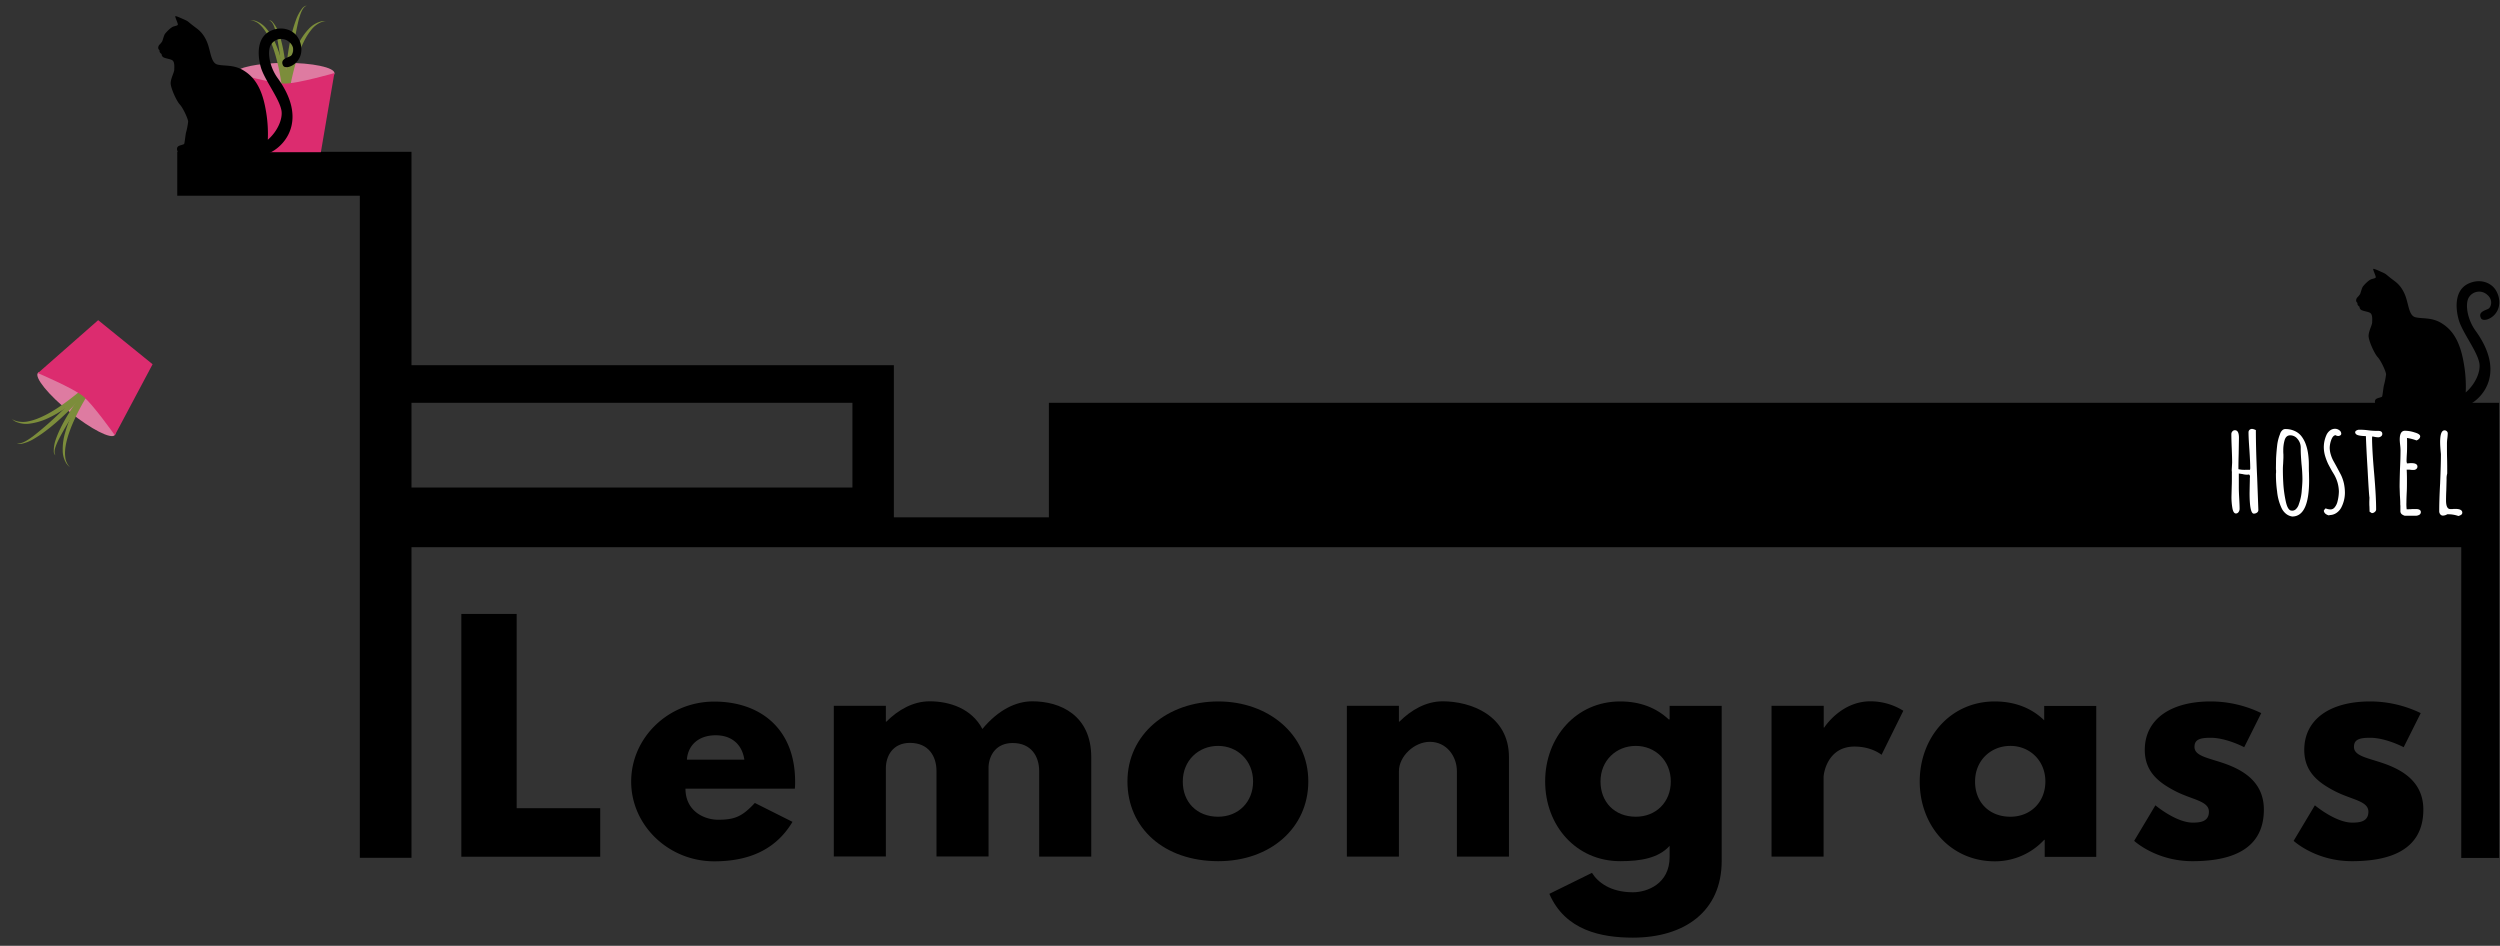 <svg xmlns="http://www.w3.org/2000/svg" xmlns:xlink="http://www.w3.org/1999/xlink" width="1771" height="670" viewBox="0 0 1771 670">
  <rect x="0" y="0" width="1771" height="670" fill="#333333" stroke="none"/>
  <defs>
    <clipPath id="clip-Web_1920_1">
      <rect width="1771" height="670"/>
    </clipPath>
  </defs>
  <g id="Web_1920_1" data-name="Web 1920 – 1" clip-path="url(#clip-Web_1920_1)">
    <g id="Group_1" data-name="Group 1" transform="translate(0 -207)">
      <g id="logo" transform="translate(0 204.392)">
        <g id="Web_1920_3" transform="translate(-21.03 -1.042)">
          <g id="Path_1" transform="translate(146.6 111.176)">
            <path id="Path_267" data-name="Path 267" d="M764.062,298.124v81.108H654.245V271.46H312.532V120.3H146.6v31.124H275.927v469h36.605v-220H1764.58v220.1h26.85v-322.4ZM624.887,358.143H312.532V298.124H624.887Z" transform="translate(-146.6 -120.3)"/>
          </g>
          <g id="Group_7" data-name="Group 7" transform="translate(177.411 -8.335)">
            <g id="Path_2" transform="translate(10.533 56.518)">
              <path id="Path_268" data-name="Path 268" d="M261.152,59.84c0,4.088-15.7,7.34-35.026,7.433S191.1,64.02,191.1,59.932s15.7-7.34,35.026-7.433S261.152,55.752,261.152,59.84Z" transform="translate(-191.1 -52.498)" fill="#de7ba1"/>
            </g>
            <g id="Group_1-2" data-name="Group_1" transform="matrix(-0.656, -0.755, 0.755, -0.656, 45.715, 97.02)">
              <g id="Group_6">
                <g id="Group_5">
                  <g id="Group_1-2-2" data-name="Group_1-2" transform="translate(0.018 0.088)">
                    <g id="Path_3">
                      <path id="Path_269" data-name="Path 269" d="M0,0S1.022.743,2.694,2.044C4.367,3.438,6.782,5.389,9.569,7.9A119.919,119.919,0,0,1,27.408,28.8a85.512,85.512,0,0,1,7.061,13.193,44.119,44.119,0,0,1,3.345,12.914,18.068,18.068,0,0,1-1.579,9.662,7.914,7.914,0,0,1-1.579,2.323l-.65.743.557-.836a11.4,11.4,0,0,0,1.115-2.416,17.882,17.882,0,0,0,.372-9.1C34.75,47.85,30.2,38.931,24.808,30.756A193.95,193.95,0,0,0,8.269,9.291C5.853,6.5,3.809,4.181,2.323,2.6.836.929,0,0,0,0Z" fill="#7c8d3b"/>
                    </g>
                  </g>
                  <g id="Group_2" transform="translate(0 0.049)">
                    <g id="Path_4">
                      <path id="Path_270" data-name="Path 270" d="M0,0S1.022.743,2.694,2.044c1.765,1.3,4.274,3.066,7.247,5.2s6.5,4.552,10.406,7.061c3.9,2.416,8.083,5.017,12.357,7.247,8.547,4.552,17.745,8.362,25.085,9.1a22.642,22.642,0,0,0,5.017,0,11.055,11.055,0,0,0,3.809-1.022,11.843,11.843,0,0,0,2.323-1.394l.743-.65-.65.743A12.686,12.686,0,0,1,66.893,30.1a17.533,17.533,0,0,1-9.384,2.23A41.123,41.123,0,0,1,44.6,30.009a75.69,75.69,0,0,1-13.564-5.853A120.106,120.106,0,0,1,8.733,8.547C5.946,6.132,3.809,3.9,2.23,2.323.836.929,0,0,0,0Z" fill="#7c8d3b"/>
                    </g>
                  </g>
                  <g id="Group_3" transform="translate(0.034 0.024)">
                    <g id="Path_5">
                      <path id="Path_271" data-name="Path 271" d="M0,0S4.274,3.159,10.22,8.269c2.973,2.6,6.411,5.667,9.941,9.1s7.247,7.247,10.777,11.149C38,36.327,44.5,44.781,48.312,51.842a29.083,29.083,0,0,1,3.53,9.2,5.133,5.133,0,0,1-.279,2.88,6.521,6.521,0,0,1-.557.836,2.783,2.783,0,0,0,.372-.929,5.332,5.332,0,0,0-.186-2.694c-.557-2.23-2.323-5.11-4.46-8.269a232.911,232.911,0,0,0-18.3-22.112c-6.968-7.8-14.215-15.33-19.6-21.09-2.694-2.88-4.924-5.3-6.5-6.968A30.958,30.958,0,0,1,0,0Z" fill="#7c8d3b"/>
                    </g>
                  </g>
                  <g id="Group_4" transform="translate(0.044)">
                    <g id="Path_6">
                      <path id="Path_272" data-name="Path 272" d="M0,0S.929.65,2.508,1.858s3.9,2.88,6.689,4.924c5.482,4.088,12.728,9.662,20.161,14.958a190.581,190.581,0,0,0,21,13.564c3.066,1.579,5.667,2.694,7.618,2.88a5.012,5.012,0,0,0,2.323-.279,2.023,2.023,0,0,0,.743-.465l-.65.65a3.813,3.813,0,0,1-2.416.65,24.141,24.141,0,0,1-8.455-1.765c-6.6-2.508-14.586-7.247-22.112-12.542-3.716-2.694-7.34-5.482-10.684-8.269-3.252-2.787-6.318-5.482-8.733-7.8C2.973,3.53,0,0,0,0Z" fill="#7c8d3b"/>
                    </g>
                  </g>
                </g>
              </g>
            </g>
            <g id="Path_3-2" transform="translate(10.44 63.767)">
              <path id="Path_273" data-name="Path 273" d="M251.483,116.323H201.87L191,60.393s26.014,7.34,35.026,7.34S261.052,60.3,261.052,60.3Z" transform="translate(-191 -60.3)" fill="#dc2c6f"/>
            </g>
          </g>
          <g id="Group_8" data-name="Group 8" transform="translate(347.837 438.581)">
            <path id="Path_274" data-name="Path 274" d="M402.407,610.3h59.182v34.376H363.2V472.7h39.207Z" transform="translate(-363.2 -472.7)"/>
            <path id="Path_275" data-name="Path 275" d="M531.164,601.1c0,16.445,13.75,22.112,23.134,22.112,11.892,0,17.095-2.323,26.014-11.892l26.664,13.38C594.9,644.954,575.3,652.665,551.51,652.665c-32.332,0-58.81-25.457-58.81-56.488,0-31.217,26.479-56.673,58.81-56.673,32.518,0,57.324,19.139,57.324,56.673a43.622,43.622,0,0,1-.186,5.017H531.164Zm41.715-20.44c-1.672-11.242-9.384-17.281-20.254-17.281-12.728,0-19.789,7.525-20.44,17.281Z" transform="translate(-372.385 -477.438)"/>
            <path id="Path_276" data-name="Path 276" d="M647.2,542.459h36.884V553.7h.372c8.362-8.362,18.953-14.4,30.659-14.4,14.215,0,29.823,5.2,37.349,19.6,11.242-13.564,23.784-19.6,35.4-19.6,19.6,0,41.715,9.755,41.715,39.578V649.3H792.693V588.82c0-10.591-5.667-19.975-18.767-19.975-11.706,0-16.63,8.547-17.095,16.63v63.734H719.946V588.727c0-10.591-5.667-19.975-18.767-19.975-12.264,0-17.095,9.384-17.095,17.931V649.21H647.2Z" transform="translate(-383.343 -477.424)"/>
            <path id="Path_277" data-name="Path 277" d="M935.485,539.4c35.4,0,63.734,23.32,63.734,56.673,0,32.889-26.85,56.488-63.734,56.488-38.557,0-64.385-23.505-64.385-56.488C871.1,562.72,899.437,539.4,935.485,539.4Zm-.186,81.665c14.4,0,24.806-10.406,24.806-24.992,0-14.772-11.056-25.178-24.806-25.178-13.936,0-24.992,10.406-24.992,25.178-.093,14.587,9.941,24.992,24.993,24.992Z" transform="translate(-399.224 -477.431)"/>
            <path id="Path_278" data-name="Path 278" d="M1038.4,542.459h36.884V553.7h.372c8.362-8.362,18.953-14.4,30.659-14.4,19.6,0,46.918,9.755,46.918,39.578V649.3h-36.884V588.82c0-10.591-7.34-20.811-19.139-20.811-11.056,0-21.926,10.22-21.926,20.811V649.3H1038.4Z" transform="translate(-411.09 -477.424)"/>
            <path id="Path_279" data-name="Path 279" d="M1222.768,660.83c4,6.5,12.914,13.75,28.987,13.75,10.22,0,26.014-6.039,26.014-24.992v-7.9c-7.9,8.733-20.44,10.87-35.026,10.87-31.217,0-53.143-25.178-53.143-56.488s21.926-56.673,53.143-56.673c14.215,0,25.642,4.552,34.376,12.728h.65v-9.569h36.884V652.375c0,35.862-26.479,54.351-62.9,54.351-22.3,0-47.94-5.017-59.182-31.031Zm31.031-39.764c14.4,0,24.806-10.406,24.806-24.992,0-14.772-11.056-25.178-24.806-25.178-13.936,0-24.992,10.406-24.992,25.178,0,14.586,9.941,24.991,24.993,24.991Z" transform="translate(-421.815 -477.431)"/>
            <path id="Path_280" data-name="Path 280" d="M1362.293,542.459h36.884v15.423h.372s11.706-18.581,32.7-18.581a44.1,44.1,0,0,1,23.32,6.689l-15.423,31.217s-6.875-5.853-19.139-5.853c-19.139,0-21.926,18.953-21.926,21.647v56.3H1362.2V542.459Z" transform="translate(-434.057 -477.424)"/>
            <path id="Path_281" data-name="Path 281" d="M1528.343,539.4c14.4,0,26.293,4.831,35.026,13.379v-10.22h36.884V649.5H1563.74V637.417h-.372a47.438,47.438,0,0,1-35.026,15.237c-31.217,0-53.143-25.178-53.143-56.488S1497.033,539.4,1528.343,539.4Zm11.056,81.665c14.4,0,24.806-10.406,24.806-24.992,0-14.772-11.056-25.178-24.806-25.178-13.936,0-24.992,10.406-24.992,25.178-.093,14.587,9.941,24.992,24.993,24.992Z" transform="translate(-442.071 -477.431)"/>
            <path id="Path_282" data-name="Path 282" d="M1728.727,547.669l-12.078,24.156s-12.542-6.689-23.784-6.689c-8.083,0-11.428,1.487-11.428,6.5,0,5.667,7.526,7.34,16.63,10.22,14.215,4.367,32.517,12.264,32.517,34.19,0,31.5-28.8,36.513-50.634,36.513-25.828,0-41.251-14.4-41.251-14.4l15.051-25.178s14.586,12.264,26.479,12.264c5.2,0,11.428-.65,11.428-7.711,0-7.711-11.706-8.362-23.784-14.586-10.87-5.667-21.647-13.1-21.647-29.173,0-21.926,18.581-34.376,46.639-34.376A82.3,82.3,0,0,1,1728.727,547.669Z" transform="translate(-453.668 -477.431)"/>
            <path id="Path_283" data-name="Path 283" d="M1850.327,547.669l-12.078,24.156s-12.542-6.689-23.784-6.689c-8.083,0-11.428,1.487-11.428,6.5,0,5.667,7.526,7.34,16.63,10.22,14.215,4.367,32.518,12.264,32.518,34.19,0,31.5-28.8,36.513-50.634,36.513-25.828,0-41.251-14.4-41.251-14.4l15.051-25.178s14.586,12.264,26.479,12.264c5.2,0,11.428-.65,11.428-7.711,0-7.711-11.706-8.362-23.784-14.586-10.87-5.667-21.647-13.1-21.647-29.173,0-21.926,18.582-34.376,46.639-34.376a82.3,82.3,0,0,1,35.861,8.27Z" transform="translate(-462.293 -477.431)"/>
          </g>
          <g id="Group_9" data-name="Group 9" transform="translate(1601.713 307.396)">
            <path id="Path_284" data-name="Path 284" d="M1725.714,376.939l.093-5.11.093-4.088v-1.208a9.046,9.046,0,0,0,.093-1.672.847.847,0,0,0-.279-.465.849.849,0,0,1-.279-.465v-.093a5.523,5.523,0,0,1-1.579.186,12.192,12.192,0,0,1-2.88-.372c-.372-.093-1.3-.186-2.88-.465V373.5c0,1.579.093,3.995.279,7.34.186,3.252.279,5.76.279,7.34a3.851,3.851,0,0,1-.743,2.323,2.259,2.259,0,0,1-1.858,1.022c-1.115,0-1.951-1.115-2.416-3.345a44.637,44.637,0,0,1-.743-8.826l.186-7.247c.093-2.044.093-4.181.093-6.411V363a8.621,8.621,0,0,0-.093-1.858v-.465l.279-5.2c0-2.23-.093-5.667-.279-10.127s-.279-7.8-.279-10.127a2.764,2.764,0,0,1,.743-1.858,2.288,2.288,0,0,1,1.765-.836c1.951,0,2.88,1.765,2.88,5.389L1718,348.974c-.093,3.345-.186,7.061-.186,11.149a18.355,18.355,0,0,0,4.831.465h3.345a4.662,4.662,0,0,0,.186-1.115c0-2.88-.186-7.061-.557-12.728-.372-5.2-.65-9.477-.65-12.821a2.326,2.326,0,0,1,.743-1.672,2.531,2.531,0,0,1,1.858-.65,6.185,6.185,0,0,1,1.765.465l.836.372c0,8.455.279,19.789.929,33.911l.836,22.576a2.224,2.224,0,0,1-.929,1.951,3.782,3.782,0,0,1-2.23.743C1726.736,391.711,1725.714,386.787,1725.714,376.939Z" transform="translate(-1712.8 -331.507)" fill="#fff"/>
            <path id="Path_285" data-name="Path 285" d="M1754.14,391.9a11.61,11.61,0,0,1-3.252-4,35.781,35.781,0,0,1-3.252-11.892,86.8,86.8,0,0,1-.836-11.706,9.581,9.581,0,0,1,.093-1.765v-1.579c0-.279,0-.465-.093-.465v-1.579l.093-6.225c.093-1.951.279-4.924.743-9.1a30.823,30.823,0,0,1,2.044-8.269,5.762,5.762,0,0,1,1.579-2.694,3.019,3.019,0,0,1,2.23-.929,15.477,15.477,0,0,1,6.411,1.3,12.527,12.527,0,0,1,4.831,3.623,20.566,20.566,0,0,1,3.066,5.482,31.879,31.879,0,0,1,1.765,6.968,53.926,53.926,0,0,1,.557,7.99v.743c0,1.858,0,3.53.093,5.017l.093,5.11c0,17.188-4,25.735-11.985,25.735a9.208,9.208,0,0,1-4.18-1.77Zm6.875-3.53a7.729,7.729,0,0,0,2.044-3.53,33.763,33.763,0,0,0,2.044-9.848c.279-3.066.465-5.667.465-7.9a102.531,102.531,0,0,0-.65-10.591q-.558-6.829-.557-10.313v-1.579a9.332,9.332,0,0,0-2.323-5.946,6.507,6.507,0,0,0-5.11-2.509c-2.044,0-3.345,1.208-4,3.53a25.237,25.237,0,0,0-.929,7.154,27.062,27.062,0,0,0,.093,2.88v2.416l-.186,4.088c-.093,1.208-.186,2.6-.186,4.088,0,3.252.093,6.411.279,9.569a84.328,84.328,0,0,0,1.765,13.007c.929,4.367,2.323,6.6,4.181,6.6a3.557,3.557,0,0,0,3.07-1.113Z" transform="translate(-1715.211 -331.514)" fill="#fff"/>
            <path id="Path_286" data-name="Path 286" d="M1784.6,391.8a3.294,3.294,0,0,1-1.3-2.323l1.022-1.487a4.972,4.972,0,0,1,1.672.372,11.349,11.349,0,0,0,2.044.279,3.738,3.738,0,0,0,2.88-1.394,10.059,10.059,0,0,0,1.951-3.716,30.851,30.851,0,0,0,1.115-7.711,25.1,25.1,0,0,0-3.716-12.45l-1.022-1.672c-1.115-1.951-2.044-3.716-2.88-5.3a40.148,40.148,0,0,1-1.951-5.017,22.749,22.749,0,0,1-1.115-6.968,21.387,21.387,0,0,1,1.765-8.269,8.378,8.378,0,0,1,2.508-3.345,6.029,6.029,0,0,1,3.716-1.3,5,5,0,0,1,2.973,1.022,2.914,2.914,0,0,1,1.394,2.416,1.26,1.26,0,0,1-.65,1.208,2.571,2.571,0,0,1-1.486.465,3.349,3.349,0,0,1-1.858-.557c-1.3.093-2.323,1.208-3.159,3.53a18.168,18.168,0,0,0-1.022,5.2,16.924,16.924,0,0,0,.836,5.2,22.08,22.08,0,0,0,2.044,4.738l1.951,3.53,3.159,5.946a28.673,28.673,0,0,1,2.044,5.853,32.789,32.789,0,0,1,.743,6.689,22.9,22.9,0,0,1-2.508,10.406,10.491,10.491,0,0,1-3.531,3.995,8.611,8.611,0,0,1-5.017,1.487v.279a6,6,0,0,1-2.6-1.106Z" transform="translate(-1717.8 -331.5)" fill="#fff"/>
            <path id="Path_287" data-name="Path 287" d="M1817.42,390.267l-.093-3.53c-.093-1.022-.093-2.137-.093-3.438l.093-3.066c-.186-.65-.65-7.154-1.3-19.6-.743-12.357-1.115-20.347-1.208-23.877-3.438-.093-5.667-.465-6.6-1.115a2.069,2.069,0,0,1-1.022-1.579,1.545,1.545,0,0,1,.929-1.3,3.9,3.9,0,0,1,1.951-.557,50.927,50.927,0,0,1,6.039.372,50.337,50.337,0,0,0,6.039.465h1.487c1.858,0,2.787.743,2.787,2.137a2.012,2.012,0,0,1-.929,1.765,3.166,3.166,0,0,1-2.044.65,13.817,13.817,0,0,1-2.323-.279l-1.765-.372-.093.465-.093.465c0,5.3.464,13.75,1.486,25.364q1.394,16.3,1.394,25.364a2.285,2.285,0,0,1-.929,1.858,3.1,3.1,0,0,1-2.137.836Z" transform="translate(-1719.495 -331.55)" fill="#fff"/>
            <path id="Path_288" data-name="Path 288" d="M1842.679,392.182a2.894,2.894,0,0,1-1.022-1.951v-4.088a11.86,11.86,0,0,1-.093-1.858c0-1.208-.093-3.159-.279-5.76l-.186-5.76c0-2.88.093-7.247.279-13.007.279-5.2.372-9.569.372-13.007a36.558,36.558,0,0,0-.279-3.716c-.186-1.765-.279-2.973-.279-3.716,0-4.274,1.208-6.318,3.716-6.318a22.816,22.816,0,0,1,6.875,1.208q3.9,1.115,3.9,2.787a2.693,2.693,0,0,1-.743,1.672,5.367,5.367,0,0,1-1.858,1.208,31.909,31.909,0,0,0-6.782-1.765c.093.929.093,2.137.093,3.809,0,2.416,0,4.552-.093,6.411q-.279,4.32-.279,6.411l.279,1.394,1.394-.093a10.115,10.115,0,0,1,1.765-.093c2.88,0,4.274.836,4.274,2.509a2.11,2.11,0,0,1-.836,1.672,3,3,0,0,1-2.044.65,15.355,15.355,0,0,1-2.508-.186h-2.23c.093,1.579.186,3.809.186,6.782s0,5.667-.093,8.083c-.186,3.623-.279,6.318-.279,8.176a29.222,29.222,0,0,0,.186,5.017l2.973-.093c1.022-.093,2.23-.093,3.623-.093,2.23,0,3.438.743,3.438,2.137a2.183,2.183,0,0,1-1.115,1.951,5.041,5.041,0,0,1-2.694.65h-7.618A7.023,7.023,0,0,1,1842.679,392.182Z" transform="translate(-1721.9 -331.606)" fill="#fff"/>
            <path id="Path_289" data-name="Path 289" d="M1876.967,392.161a5.933,5.933,0,0,1-3.066.929,2.284,2.284,0,0,1-1.858-.929,3.454,3.454,0,0,1-.743-2.044c0-5.017.186-11.706.65-19.975.372-8.919.557-15.516.557-19.975v-.65c-.372-3.716-.557-6.6-.557-8.362,0-5.667,1.022-8.455,3.159-8.455a2.176,2.176,0,0,1,1.579.65,2.038,2.038,0,0,1,.65,1.579,32.535,32.535,0,0,1-.279,3.438,29.278,29.278,0,0,0-.279,3.438c0,3.995,0,7.618.093,10.777s.093,6.689.093,10.684a12.958,12.958,0,0,0-.465,3.716V368.1l-.186,7.061c-.093,2.044-.186,4.46-.186,7.154,0,4.088,1.022,6.132,2.973,6.132h1.672a13.128,13.128,0,0,1,2.044-.093c3.252,0,4.831.929,4.831,2.694a1.785,1.785,0,0,1-.836,1.487,6.2,6.2,0,0,1-1.951.836,21.716,21.716,0,0,0-7.895-1.21Z" transform="translate(-1724.042 -331.585)" fill="#fff"/>
          </g>
        </g>
        <rect id="Rectangle_27" data-name="Rectangle 27" width="1770" height="681" fill="none"/>
      </g>
      <g id="Group_7-2" data-name="Group 7" transform="translate(49.274 571.533) rotate(-141)">
        <g id="Path_2-2" data-name="Path_2" transform="translate(10.533 56.518)">
          <path id="Path_268-2" data-name="Path 268" d="M261.152,59.84c0,4.088-15.7,7.34-35.026,7.433S191.1,64.02,191.1,59.932s15.7-7.34,35.026-7.433S261.152,55.752,261.152,59.84Z" transform="translate(-191.1 -52.498)" fill="#de7ba1"/>
        </g>
        <g id="Group_1-3" data-name="Group_1" transform="matrix(-0.656, -0.755, 0.755, -0.656, 45.715, 97.02)">
          <g id="Group_6-2" data-name="Group_6">
            <g id="Group_5-2" data-name="Group_5">
              <g id="Group_1-2-3" data-name="Group_1-2" transform="translate(0.018 0.088)">
                <g id="Path_3-2-2" data-name="Path_3">
                  <path id="Path_269-2" data-name="Path 269" d="M0,0S1.022.743,2.694,2.044C4.367,3.438,6.782,5.389,9.569,7.9A119.919,119.919,0,0,1,27.408,28.8a85.512,85.512,0,0,1,7.061,13.193,44.119,44.119,0,0,1,3.345,12.914,18.068,18.068,0,0,1-1.579,9.662,7.914,7.914,0,0,1-1.579,2.323l-.65.743.557-.836a11.4,11.4,0,0,0,1.115-2.416,17.882,17.882,0,0,0,.372-9.1c-1.3-7.433-5.85-16.352-11.242-24.527A193.946,193.946,0,0,0,8.269,9.291C5.853,6.5,3.809,4.181,2.323,2.6.836.929,0,0,0,0Z" fill="#7c8d3b"/>
                </g>
              </g>
              <g id="Group_2-2" data-name="Group_2" transform="translate(0 0.049)">
                <g id="Path_4-2" data-name="Path_4">
                  <path id="Path_270-2" data-name="Path 270" d="M0,0S1.022.743,2.694,2.044c1.765,1.3,4.274,3.066,7.247,5.2s6.5,4.552,10.406,7.061c3.9,2.416,8.083,5.017,12.357,7.247,8.547,4.552,17.745,8.362,25.085,9.1a22.642,22.642,0,0,0,5.017,0,11.055,11.055,0,0,0,3.809-1.022,11.843,11.843,0,0,0,2.323-1.394l.743-.65-.65.743A12.686,12.686,0,0,1,66.893,30.1a17.533,17.533,0,0,1-9.384,2.23A41.123,41.123,0,0,1,44.6,30.009a75.69,75.69,0,0,1-13.564-5.853A120.106,120.106,0,0,1,8.733,8.547C5.946,6.132,3.809,3.9,2.23,2.323.836.929,0,0,0,0Z" fill="#7c8d3b"/>
                </g>
              </g>
              <g id="Group_3-2" data-name="Group_3" transform="translate(0.034 0.024)">
                <g id="Path_5-2" data-name="Path_5">
                  <path id="Path_271-2" data-name="Path 271" d="M0,0S4.274,3.159,10.22,8.269c2.973,2.6,6.411,5.667,9.941,9.1s7.247,7.247,10.777,11.149C38,36.327,44.5,44.781,48.312,51.842a29.083,29.083,0,0,1,3.53,9.2,5.133,5.133,0,0,1-.279,2.88,6.521,6.521,0,0,1-.557.836,2.783,2.783,0,0,0,.372-.929,5.332,5.332,0,0,0-.186-2.694c-.557-2.23-2.323-5.11-4.46-8.269a232.909,232.909,0,0,0-18.3-22.112c-6.968-7.8-14.215-15.33-19.6-21.09-2.694-2.88-4.924-5.3-6.5-6.968A30.958,30.958,0,0,1,0,0Z" fill="#7c8d3b"/>
                </g>
              </g>
              <g id="Group_4-2" data-name="Group_4" transform="translate(0.044)">
                <g id="Path_6-2" data-name="Path_6">
                  <path id="Path_272-2" data-name="Path 272" d="M0,0S.929.65,2.508,1.858s3.9,2.88,6.689,4.924c5.482,4.088,12.728,9.662,20.161,14.958a190.581,190.581,0,0,0,21,13.564c3.066,1.579,5.667,2.694,7.618,2.88a5.012,5.012,0,0,0,2.323-.279,2.023,2.023,0,0,0,.743-.465l-.65.65a3.813,3.813,0,0,1-2.416.65,24.141,24.141,0,0,1-8.455-1.765c-6.6-2.508-14.586-7.247-22.112-12.542-3.716-2.694-7.34-5.482-10.684-8.269-3.252-2.787-6.318-5.482-8.733-7.8C2.973,3.53,0,0,0,0Z" fill="#7c8d3b"/>
                </g>
              </g>
            </g>
          </g>
        </g>
        <g id="Path_3-2-3" data-name="Path_3-2" transform="translate(10.44 63.767)">
          <path id="Path_273-2" data-name="Path 273" d="M251.483,116.323H201.87L191,60.393s26.014,7.34,35.026,7.34S261.052,60.3,261.052,60.3Z" transform="translate(-191 -60.3)" fill="#dc2c6f"/>
        </g>
      </g>
      <g id="_06" data-name="06" transform="translate(-32.84 19.576)">
        <g id="Objects" transform="translate(144.925 198.867)">
          <path id="Path_265" data-name="Path 265" d="M221.64,123.72c-3.283-5.125-11.044-8.251-19.24-4.423-9.687,4.524-9.374,16.781-6.879,25.629s12.86,21.817,14.58,30.471c1.187,5.971-2.628,14.971-9.618,21.009a95.113,95.113,0,0,0-1.664-22.282c-2.888-15.678-8.767-22.743-15.678-26.921s-13.482-2.854-18.337-4.088-4.716-9.923-7.565-16.408c-2.732-6.217-5.993-8.351-8.587-10.306s-3.559-2.824-4.757-3.791-8.2-3.752-8.7-3.713,8.974,3.558,8.7,3.713.464.387,0,0-8.671-4.332-8.942-3.713,2.1,5.415,1.786,6-.7.58-2.862,1.2-5.338,4.1-6.189,5.222-1.625,4.719-2.089,5.492a15.7,15.7,0,0,1-1.934,2.321,3.193,3.193,0,0,0-.812,2.011,2,2,0,0,0,.735,1.663c.348.271.039.967.387,1.586a3.818,3.818,0,0,0,1.16,1.2c.309.232-.193.774.89,2.011s5.9,1.457,7.194,2.8,1.031,4.642.98,6.447-2.321,5.776-2.527,9.18,4.126,12.893,6.5,15.42,5.931,10.417,5.879,12.171a51.5,51.5,0,0,1-1.5,7.684c-.516,2.063-.929,7.633-1.393,8.1s-3.3.928-4.229,1.7-1.083,2.321-.1,4.023a3.008,3.008,0,0,0,2.888,1.444,5.1,5.1,0,0,0-1.392,1.7c-.464,1.006-.232,2.785.851,3.327s6.343.928,7.968.774a4.908,4.908,0,0,0,3.636-1.934c1.238-1.315,1.47-4.41,1.779-4.719s2.321.619,4.1.7,6.343.309,6.343.309l.928.774a6.564,6.564,0,0,0-2.708,3.4c-.464,2.011.464,3.352,2.424,4.074s5.879-.206,7.117-.722,2.475.31,5.467.31,9.8-1.238,14.234-1.444,3.094-.722,4.023-1.547,1.65-.516,4.332-2.785a5.627,5.627,0,0,0,1.532-2.409q1.255-.556,2.5-1.216c11.2-5.945,25.162-24.086,4.611-52.448-5.7-7.865-7.4-18.189-5.072-23.075a8.509,8.509,0,0,1,13.239-2.51c4.453,3.7,2.8,8.378,1.327,9.685s-8.183,2.051-5.666,6.986c1.282,2.515,7.346.939,10.673-3.781S224.922,128.845,221.64,123.72Z" transform="translate(-122.851 -108.833)"/>
        </g>
      </g>
      <g id="_06-2" data-name="06" transform="translate(1524.16 198.576)">
        <g id="Objects-2" data-name="Objects" transform="translate(144.925 198.867)">
          <path id="Path_265-2" data-name="Path 265" d="M221.64,123.72c-3.283-5.125-11.044-8.251-19.24-4.423-9.687,4.524-9.374,16.781-6.879,25.629s12.86,21.817,14.58,30.471c1.187,5.971-2.628,14.971-9.618,21.009a95.113,95.113,0,0,0-1.664-22.282c-2.888-15.678-8.767-22.743-15.678-26.921s-13.482-2.854-18.337-4.088-4.716-9.923-7.565-16.408c-2.732-6.217-5.993-8.351-8.587-10.306s-3.559-2.824-4.757-3.791-8.2-3.752-8.7-3.713,8.974,3.558,8.7,3.713.464.387,0,0-8.671-4.332-8.942-3.713,2.1,5.415,1.786,6-.7.58-2.862,1.2-5.338,4.1-6.189,5.222-1.625,4.719-2.089,5.492a15.7,15.7,0,0,1-1.934,2.321,3.193,3.193,0,0,0-.812,2.011,2,2,0,0,0,.735,1.663c.348.271.039.967.387,1.586a3.818,3.818,0,0,0,1.16,1.2c.309.232-.193.774.89,2.011s5.9,1.457,7.194,2.8,1.031,4.642.98,6.447-2.321,5.776-2.527,9.18,4.126,12.893,6.5,15.42,5.931,10.417,5.879,12.171a51.5,51.5,0,0,1-1.5,7.684c-.516,2.063-.929,7.633-1.393,8.1s-3.3.928-4.229,1.7-1.083,2.321-.1,4.023a3.008,3.008,0,0,0,2.888,1.444,5.1,5.1,0,0,0-1.392,1.7c-.464,1.006-.232,2.785.851,3.327s6.343.928,7.968.774a4.908,4.908,0,0,0,3.636-1.934c1.238-1.315,1.47-4.41,1.779-4.719s2.321.619,4.1.7,6.343.309,6.343.309l.928.774a6.564,6.564,0,0,0-2.708,3.4c-.464,2.011.464,3.352,2.424,4.074s5.879-.206,7.117-.722,2.475.31,5.467.31,9.8-1.238,14.234-1.444,3.094-.722,4.023-1.547,1.65-.516,4.332-2.785a5.627,5.627,0,0,0,1.532-2.409q1.255-.556,2.5-1.216c11.2-5.945,25.162-24.086,4.611-52.448-5.7-7.865-7.4-18.189-5.072-23.075a8.509,8.509,0,0,1,13.239-2.51c4.453,3.7,2.8,8.378,1.327,9.685s-8.183,2.051-5.666,6.986c1.282,2.515,7.346.939,10.673-3.781S224.922,128.845,221.64,123.72Z" transform="translate(-122.851 -108.833)"/>
        </g>
      </g>
    </g>
  </g>
</svg>

